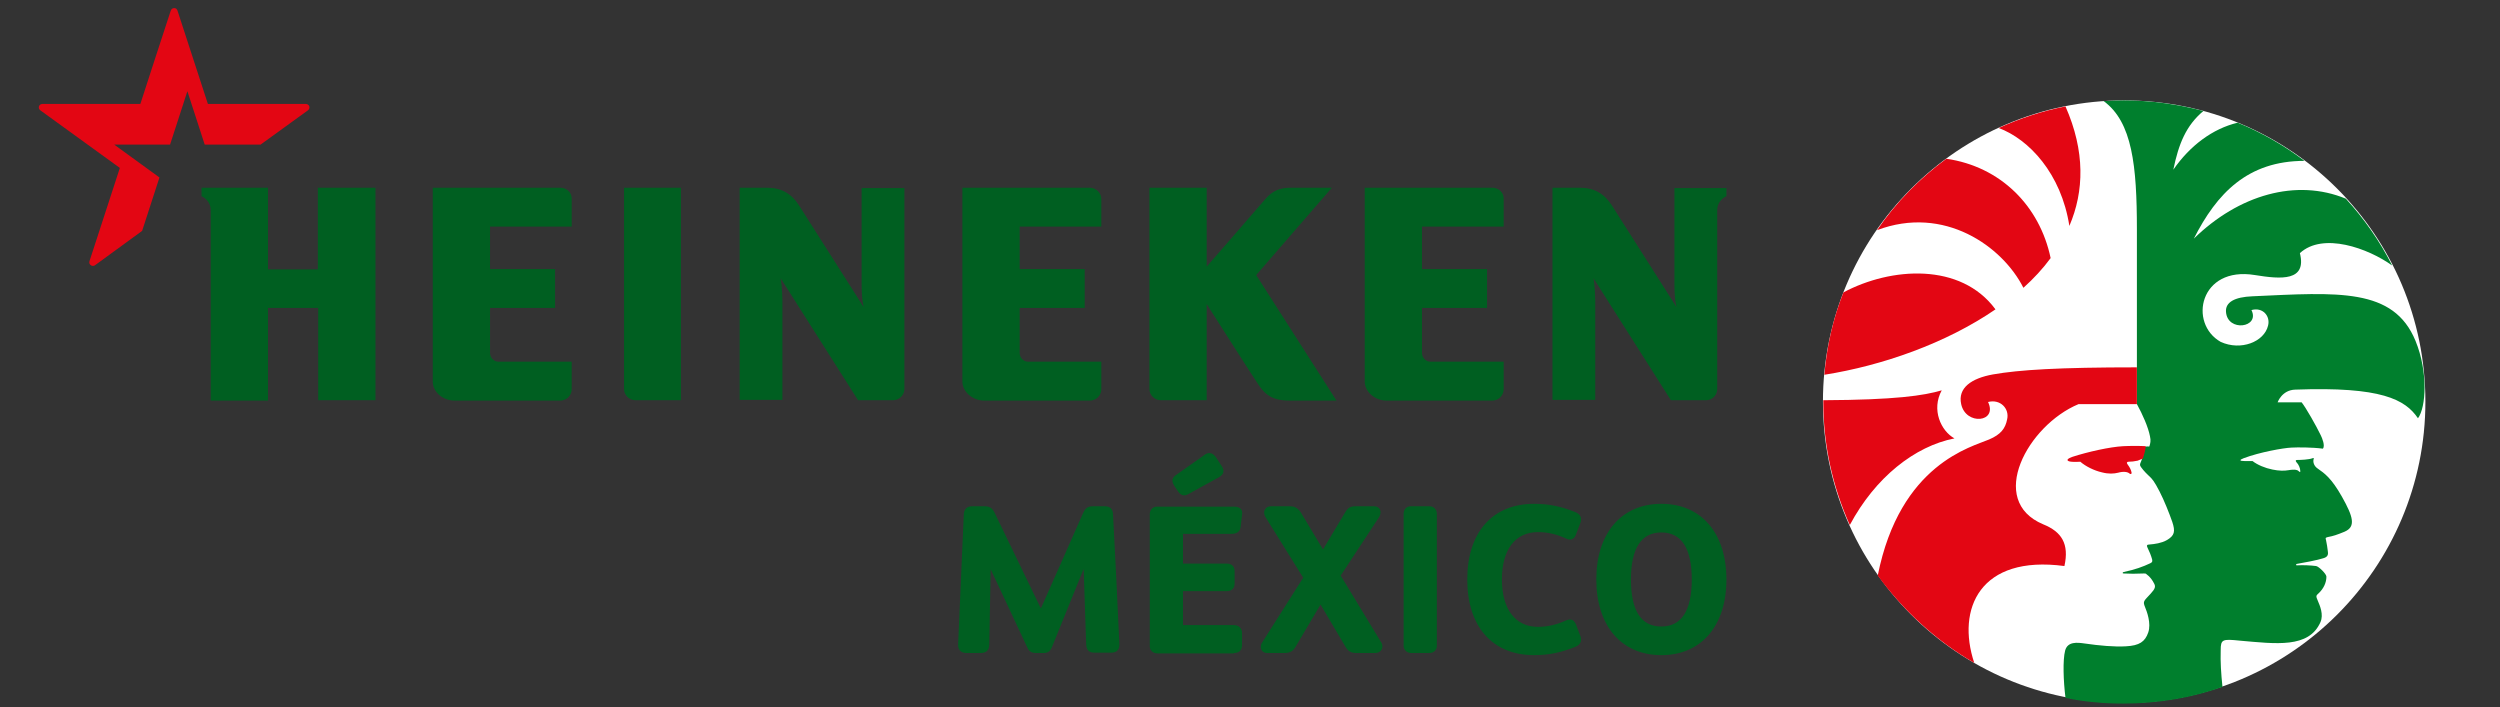 <?xml version="1.0" encoding="utf-8"?>
<!-- Generator: Adobe Illustrator 24.0.1, SVG Export Plug-In . SVG Version: 6.00 Build 0)  -->
<svg version="1.1" id="Warstwa_1" xmlns="http://www.w3.org/2000/svg" xmlns:xlink="http://www.w3.org/1999/xlink" x="0px" y="0px"
	 viewBox="0 0 707.1 200" style="enable-background:new 0 0 707.1 200;" xml:space="preserve">
<rect x="0" y="0" width="707.1" height="200" fill="#333333" stroke="none"/>
<style type="text/css">
	.st0{fill:#005F21;}
	.st1{fill:#E30613;}
	.st2{fill:#FFFFFF;}
	.st3{fill:#007F2D;}
</style>
<g>
	<path class="st0" d="M399.2,184.7c-1.4,0-2.2-1-2.2-2l0-37.4c0-1.2,0.8-2.1,2-2.1h5.4c1.1,0,2,0.9,2,2.1l0,37.4c0,1-0.7,2-2.2,2
		H399.2z M297.5,183.1c-0.5,1.2-1.2,1.6-2.4,1.6h-2c-1.4,0-2.1-0.5-2.6-1.7c-2.6-5.5-10.3-22-10.3-22s-0.3,16-0.4,21.3
		c0,1.7-0.9,2.4-2.5,2.4h-3.9c-1.7,0-2.5-1-2.4-2.5c0.4-9.2,1.2-27.6,1.6-36.8c0.1-1.4,0.9-2.2,2.3-2.2h3.6c1.5,0,2.2,0.6,2.8,1.8
		c3.3,6.8,13.1,27.1,13.1,27.1s9-20.3,12-27.1c0.6-1.3,1.3-1.8,2.7-1.8h3.4c1.4,0,2.2,0.7,2.3,2.1c0.5,9.2,1.4,27.6,1.8,36.8
		c0.1,1.5-0.6,2.5-2.3,2.5h-4.7c-1.7,0-2.4-0.8-2.4-2.8c-0.2-5.2-0.7-20.9-0.7-20.9S299.8,177.5,297.5,183.1z M390.6,181.6
		c0.5,0.7,0.5,1.5,0.2,2.1c-0.3,0.6-1,1-1.8,1h-5.4c-1.4,0-2.3-0.5-3-1.7l-7.1-12l-7.1,12c-0.7,1.2-1.6,1.7-3.1,1.7h-4.8
		c-1.1,0-1.6-0.6-1.7-0.9c-0.3-0.6-0.3-1.4,0.2-2.1l11.6-18.3l-10.7-17.2c-0.4-0.7-0.5-1.5-0.1-2.1c0.3-0.6,0.9-0.9,1.7-0.9h5.5
		c0.8,0,2,0.3,2.9,1.7l6.3,10.5l6.4-10.7c0.7-1.1,1.4-1.5,2.8-1.5h5.2c0.8,0,1.4,0.3,1.7,0.9c0.3,0.6,0.2,1.4-0.2,2.1l-10.9,16.6
		L390.6,181.6z M415,163.9c0-13.3,7.1-21.4,18.9-21.4c4.1,0,7.6,0.7,11.8,2.4c1.8,0.8,1.6,2.2,1.3,3l-1.3,3.4
		c-0.2,0.6-0.6,1-1.1,1.2c-0.6,0.3-1.3,0-1.7-0.2c-2.6-1.2-5.2-1.8-7.9-1.8c-6.4,0-10.2,4.9-10.2,13.4c0,8.4,3.8,13.4,10.2,13.4
		c2.6,0,5.3-0.6,7.9-1.8c0.5-0.2,1.1-0.4,1.7-0.2c0.5,0.2,0.8,0.6,1.1,1.2l1.3,3.4c0.3,0.8,0.5,2.2-1.3,3c-4.2,1.7-7.7,2.4-11.8,2.4
		C422.1,185.3,415,177.2,415,163.9z M451.5,163.9c0,13.1,7.1,21.4,18.4,21.4s18.4-8.3,18.4-21.4c0-13.1-7.1-21.4-18.4-21.4
		S451.5,150.8,451.5,163.9z M461.3,163.9c0-8.8,2.9-13.3,8.6-13.3c5.7,0,8.6,4.5,8.6,13.3c0,8.8-2.9,13.3-8.6,13.3
		C464.2,177.2,461.3,172.8,461.3,163.9z M332.2,137.5c-0.3-0.5-0.6-1-0.6-1.7c0.1-0.7,0.6-1.2,1.1-1.5l7.8-5.5
		c0.5-0.4,1.1-0.8,1.9-0.6c0.7,0.1,1.2,0.7,1.5,1.1l1.7,2.6c0.4,0.6,0.5,1.2,0.4,1.7c-0.1,0.5-0.5,0.9-1.1,1.3l-8.7,4.8
		c-0.5,0.3-0.9,0.4-1.3,0.4c-0.7,0-1.2-0.4-1.7-1.1L332.2,137.5z M349,184.7c1.5,0,2.3-0.8,2.3-2.3v-3.3c0-1.4-0.9-2.3-2.4-2.3
		h-14.3v-9.6h12.3c1.5,0,2.3-0.8,2.3-2.2v-3.4c0-1.4-0.8-2.2-2.3-2.2h-12.3V151h13.4c0.9,0,2.7,0,2.9-2l0.4-3.4
		c0.1-0.5,0.1-1.2-0.4-1.7c-0.4-0.4-1-0.6-1.8-0.6h-21.9c-1.1,0-2,0.9-2,2.1l0,37.4c0,1,0.7,2,2.2,2H349z"/>
	<g>
		<path class="st0" d="M376.7,53.1c0,0-8.9,0-11.7,0c-2.8,0-5,0.7-7.2,3.3c-2.2,2.6-16.5,19-16.5,19V53.1h-16.2V110
			c0,1.8,1.5,3.2,3.2,3.2h13V86c0,0,12.1,19,14.3,22.3c2.1,3.3,4.2,5,9.1,5c4.9,0,13.3,0,13.3,0l-22.7-35.5L376.7,53.1L376.7,53.1z
			 M308.2,53.1c0,0-35.1,0-36,0l0,0v54.8c0,3,3,5.4,6.1,5.4h30c1.8,0,3.2-1.5,3.2-3.2v-7.8h-20.7c-1.3,0-2.4-1.1-2.4-2.5V87.1h18.4
			v-11h-18.4V64.1h23.1v-7.8C311.5,54.5,310,53.1,308.2,53.1L308.2,53.1z M422.1,53.1c0,0-35.1,0-36.1,0l0,0v54.8c0,3,3,5.4,6.1,5.4
			h30c1.8,0,3.2-1.5,3.2-3.2v-7.8h-20.7c-1.3,0-2.4-1.1-2.4-2.5V87.1h18.4v-11h-18.4V64.1h23.1v-7.8
			C425.4,54.5,423.9,53.1,422.1,53.1L422.1,53.1z M192.7,53.1h-16.2V110c0,1.8,1.5,3.2,3.2,3.2h12.9V53.1L192.7,53.1z M158.5,53.1
			c0,0-35.1,0-36.1,0l0,0v54.8c0,3.1,3,5.4,6.1,5.4h30c1.8,0,3.2-1.5,3.2-3.2v-7.8h-20.7c-1.3,0-2.4-1.1-2.4-2.5V87.1h18.4v-11
			h-18.4V64.1h23.1v-7.8C161.8,54.5,160.3,53.1,158.5,53.1L158.5,53.1z M106.1,53.1H89.9v23.1H75.8V53.1H57v2.4c0,0,2.6,1,2.6,4
			v53.8h16.2V87.1h14.2v26.1h16.2V53.1L106.1,53.1z M255.8,53.1V110c0,1.8-1.5,3.2-3.2,3.2h-9.9l-21.9-34.5c0,0,0.5,2.9,0.5,6.4
			c0,3.6,0,28,0,28h-12.1V53.1c0,0,1.9,0,7.8,0c4,0,6.9,1.7,9,5c1.8,2.8,18.3,28.8,18.3,28.8s-0.6-1.8-0.6-6.5c0-4.8,0-27.2,0-27.2
			H255.8L255.8,53.1z M488.3,53.1v2.4c0,0-2.6,1-2.6,4l0,50.5c0,1.8-1.4,3.2-3.2,3.2h-9.9l-21.9-34.5c0,0,0.5,2.9,0.5,6.4
			c0,3.6,0,28,0,28h-12.1V53.1c0,0,1.9,0,7.8,0c4,0,6.9,1.7,9,5c1.8,2.8,18.3,28.8,18.3,28.8s-0.6-1.8-0.6-6.5c0-4.8,0-27.2,0-27.2
			H488.3z"/>
		<path class="st1" d="M26.9,75c-0.8,0.6-1.9-0.2-1.6-1.1c0.4-1.3,8.6-26.4,8.6-26.4L11.4,31.2c-0.8-0.6-0.4-1.8,0.6-1.8
			c1.4,0,27.7,0,27.7,0s8.1-25,8.6-26.4c0.3-0.9,1.6-1,1.9,0c0.4,1.3,8.6,26.4,8.6,26.4s26.3,0,27.7,0c1,0,1.4,1.2,0.6,1.8
			l-13.4,9.7H57.9L53,25.8l-4.9,15.1H32.3l12.8,9.3l-4.9,15.1C40.2,65.3,27.7,74.4,26.9,75z"/>
	</g>
	<g>
		<circle class="st2" cx="600.8" cy="113.6" r="85.2"/>
		<path class="st3" d="M607.9,126.3c0.3-0.8,0.5-1.7,0.2-2.9c-0.5-2.6-2.1-6.2-3.7-9.1v-10.4c0,0,0-25.2,0-39
			c0-18-1.3-30.4-9.4-36.3c1.9-0.1,3.8-0.2,5.7-0.2c7.8,0,15.4,1.1,22.5,3c-4.9,4.1-7,9.3-8.5,16.6c4.7-6.8,11.1-11.6,18.2-13.3
			c6.8,2.8,13.1,6.4,18.9,10.8c-16.1,0-24.8,9.2-31.3,22c12.7-12.4,29-17.1,43-11.3c5.2,5.7,9.6,12,13.1,18.9
			c-6.8-4.9-19.6-9.5-26.1-3.5c2,8-5.3,7.4-12.7,6.2c-15.7-2.6-18.9,13.7-9.7,18.9c5.7,2.6,12.3,0,13.4-4.6c0.7-2.7-1.5-5.3-4.7-4.4
			c2.5,5-6.8,6.3-7.2,0.5c-0.2-2.7,2.4-4.2,7.5-4.4c24.1-1.1,39.9-2.5,46.1,12.6c3.6,8.8,3,18.8,0.7,21.9c-3.6-5.3-10.3-9-34.7-8.1
			c-3.8,0.1-5,3.6-5,3.6h6.8c1.2,1.5,4.1,6.6,5.4,9.3c0.4,0.8,1.3,3,0.6,3.8c-3-0.4-7.1-0.4-8.9-0.3c-2.3,0.1-9,1.3-13.5,3
			c-1.3,0.5-1.2,0.8,0.2,0.8c0.8,0,1.2,0,2.3,0c1.4,1.1,3.6,2,5.6,2.4c1.9,0.4,3.4,0.4,4.5,0.2c1.1-0.2,2.5-0.3,3,0.3
			c0.3,0.3,0.5,0.3,0.4-0.2c0-0.6-0.4-1.7-1.1-2.4c-0.3-0.4-0.2-0.6,0.2-0.6c1,0,3.4-0.1,4.4-0.5c0.2-0.1,0.4-0.1,0.3,0.2
			c-0.3,1,0.2,2.1,1.1,2.7c2,1.4,3.9,2.7,6.9,8c3.2,5.7,4,8.5,0.7,9.9c-2.2,0.9-3.1,1.2-4.7,1.5c-0.7,0.2-0.7,0.2-0.5,0.9
			c0.2,0.9,0.4,2.2,0.5,3.1c0.1,0.7,0.2,1.6-1.3,2c-1.5,0.5-5.7,1.3-7.5,1.6c-0.3,0.1-0.2,0.5,0.1,0.4c1.7-0.1,3.9,0,5.4,0.2
			c0.7,0.1,2.9,2.2,2.9,3c0,1.7-0.8,3.4-2.2,4.7c-0.8,0.7-0.8,0.8-0.2,2.2c0.5,1.2,1.7,3.8,0.7,6c-3.3,7.4-12.5,6.1-22.8,5.2
			c-4.9-0.5-5.4-0.4-5.4,2.7c-0.1,3.4,0.1,6.5,0.5,10.4c-8.8,3.1-18.2,4.7-28.1,4.7c-5.6,0-11-0.5-16.3-1.6
			c-0.6-4.8-0.8-10.7-0.1-13.4c0.7-2.6,3.4-2.3,5.5-2c4.1,0.6,8.5,1,11.7,0.8c3.8-0.2,5.4-1.3,6.3-3.9c0.9-2.6-0.4-6-0.9-7.2
			c-0.7-1.7-0.3-1.7,1.6-3.8c1.3-1.4,1.4-2,1-2.8c-0.5-1-1.2-2-2.2-2.7c-0.2-0.2-0.3-0.2-0.7-0.2c-2.2,0.1-4.1,0.1-5.8,0
			c-0.3,0-0.3-0.3,0-0.4c3.3-0.7,5.5-1.5,7.6-2.5c0.6-0.3,0.6-0.5,0.5-1.1c-0.3-1.1-0.8-2.3-1.3-3.3c-0.3-0.6-0.2-0.9,0.6-0.9
			c1.4-0.1,3.4-0.4,4.8-1.2c2.3-1.3,2.5-2.5,1.6-5.2c-0.8-2.3-2.3-6.1-3.6-8.6c-1.5-2.9-2.1-3.6-3-4.4c-1.1-1-2.4-2.5-2.5-3
			c-0.1-0.4,0.2-0.8,0.4-1.4c0.5-1.4,0.8-2.5,0.9-3.8C607.3,126.2,607.6,126.3,607.9,126.3z"/>
		<path class="st1" d="M565.3,36.2c6-2.7,12.3-4.8,18.9-6.1c5.6,12.7,5.3,24,1.1,33.8C583,49.1,573.9,39.4,565.3,36.2z M572.3,81.4
			c2.9-2.6,5.5-5.4,7.7-8.4c-3.1-14.8-14.2-25.9-29.5-28.1c-7.6,5.6-14.3,12.4-19.6,20.2C549.9,57.9,566.4,69.7,572.3,81.4z
			 M564.4,87.5c-9.8-13.3-29.5-12-43-4.8c-2.9,7.3-4.7,15.1-5.4,23.3C532.4,103.4,550.4,97.1,564.4,87.5z M558.4,187.5
			c-5.1-15.3,1.6-30.6,25.5-27.4c1.4-6.3-0.8-9.7-6-11.8c-16-6.7-4.4-28,10-34h16.5v-10.4c-22.1,0-33.3,0.7-40.7,2
			c-6.1,1.1-10,3.8-9,8.4c1.3,6.1,10.4,5.2,7.6-0.6c3.5-0.9,6.1,1.9,5.4,4.9c-0.5,2.6-1.8,4.3-5.1,5.7c-4.8,2.1-25.2,6.8-31.5,38.5
			C538.4,172.8,547.7,181.3,558.4,187.5z M552.8,124c-3.8-2.1-6.6-8.1-3.6-13.6c-5.1,1.5-13.1,2.7-33.5,2.8c0,0.1,0,0.2,0,0.4
			c0,12.4,2.7,24.2,7.5,34.9C530.4,135,541.6,126.2,552.8,124z M606.1,129.7c0.4-1.3,0.7-2.3,0.8-3.5c-1.5-0.1-4.4-0.1-6.4,0
			c-3.7,0.2-10,1.6-14.3,3c-0.2,0.1-0.3,0.1-0.5,0.2c-1.5,0.6-1,1.1,0.2,1.2c1.1,0.1,1.8,0,2.5,0c1.5,1.3,3.9,2.5,6.1,3
			c1.9,0.5,3.4,0.4,4.6,0.1c1.4-0.4,2.7-0.3,3.3,0.3c0.2,0.2,0.6,0,0.5-0.3c-0.1-0.7-0.5-1.5-1.1-2.3c-0.4-0.5-0.2-0.8,0.2-0.8
			c0.8,0,1.7-0.1,2.6-0.3C605.1,130.1,605.8,129.8,606.1,129.7z"/>
	</g>
</g>
</svg>
